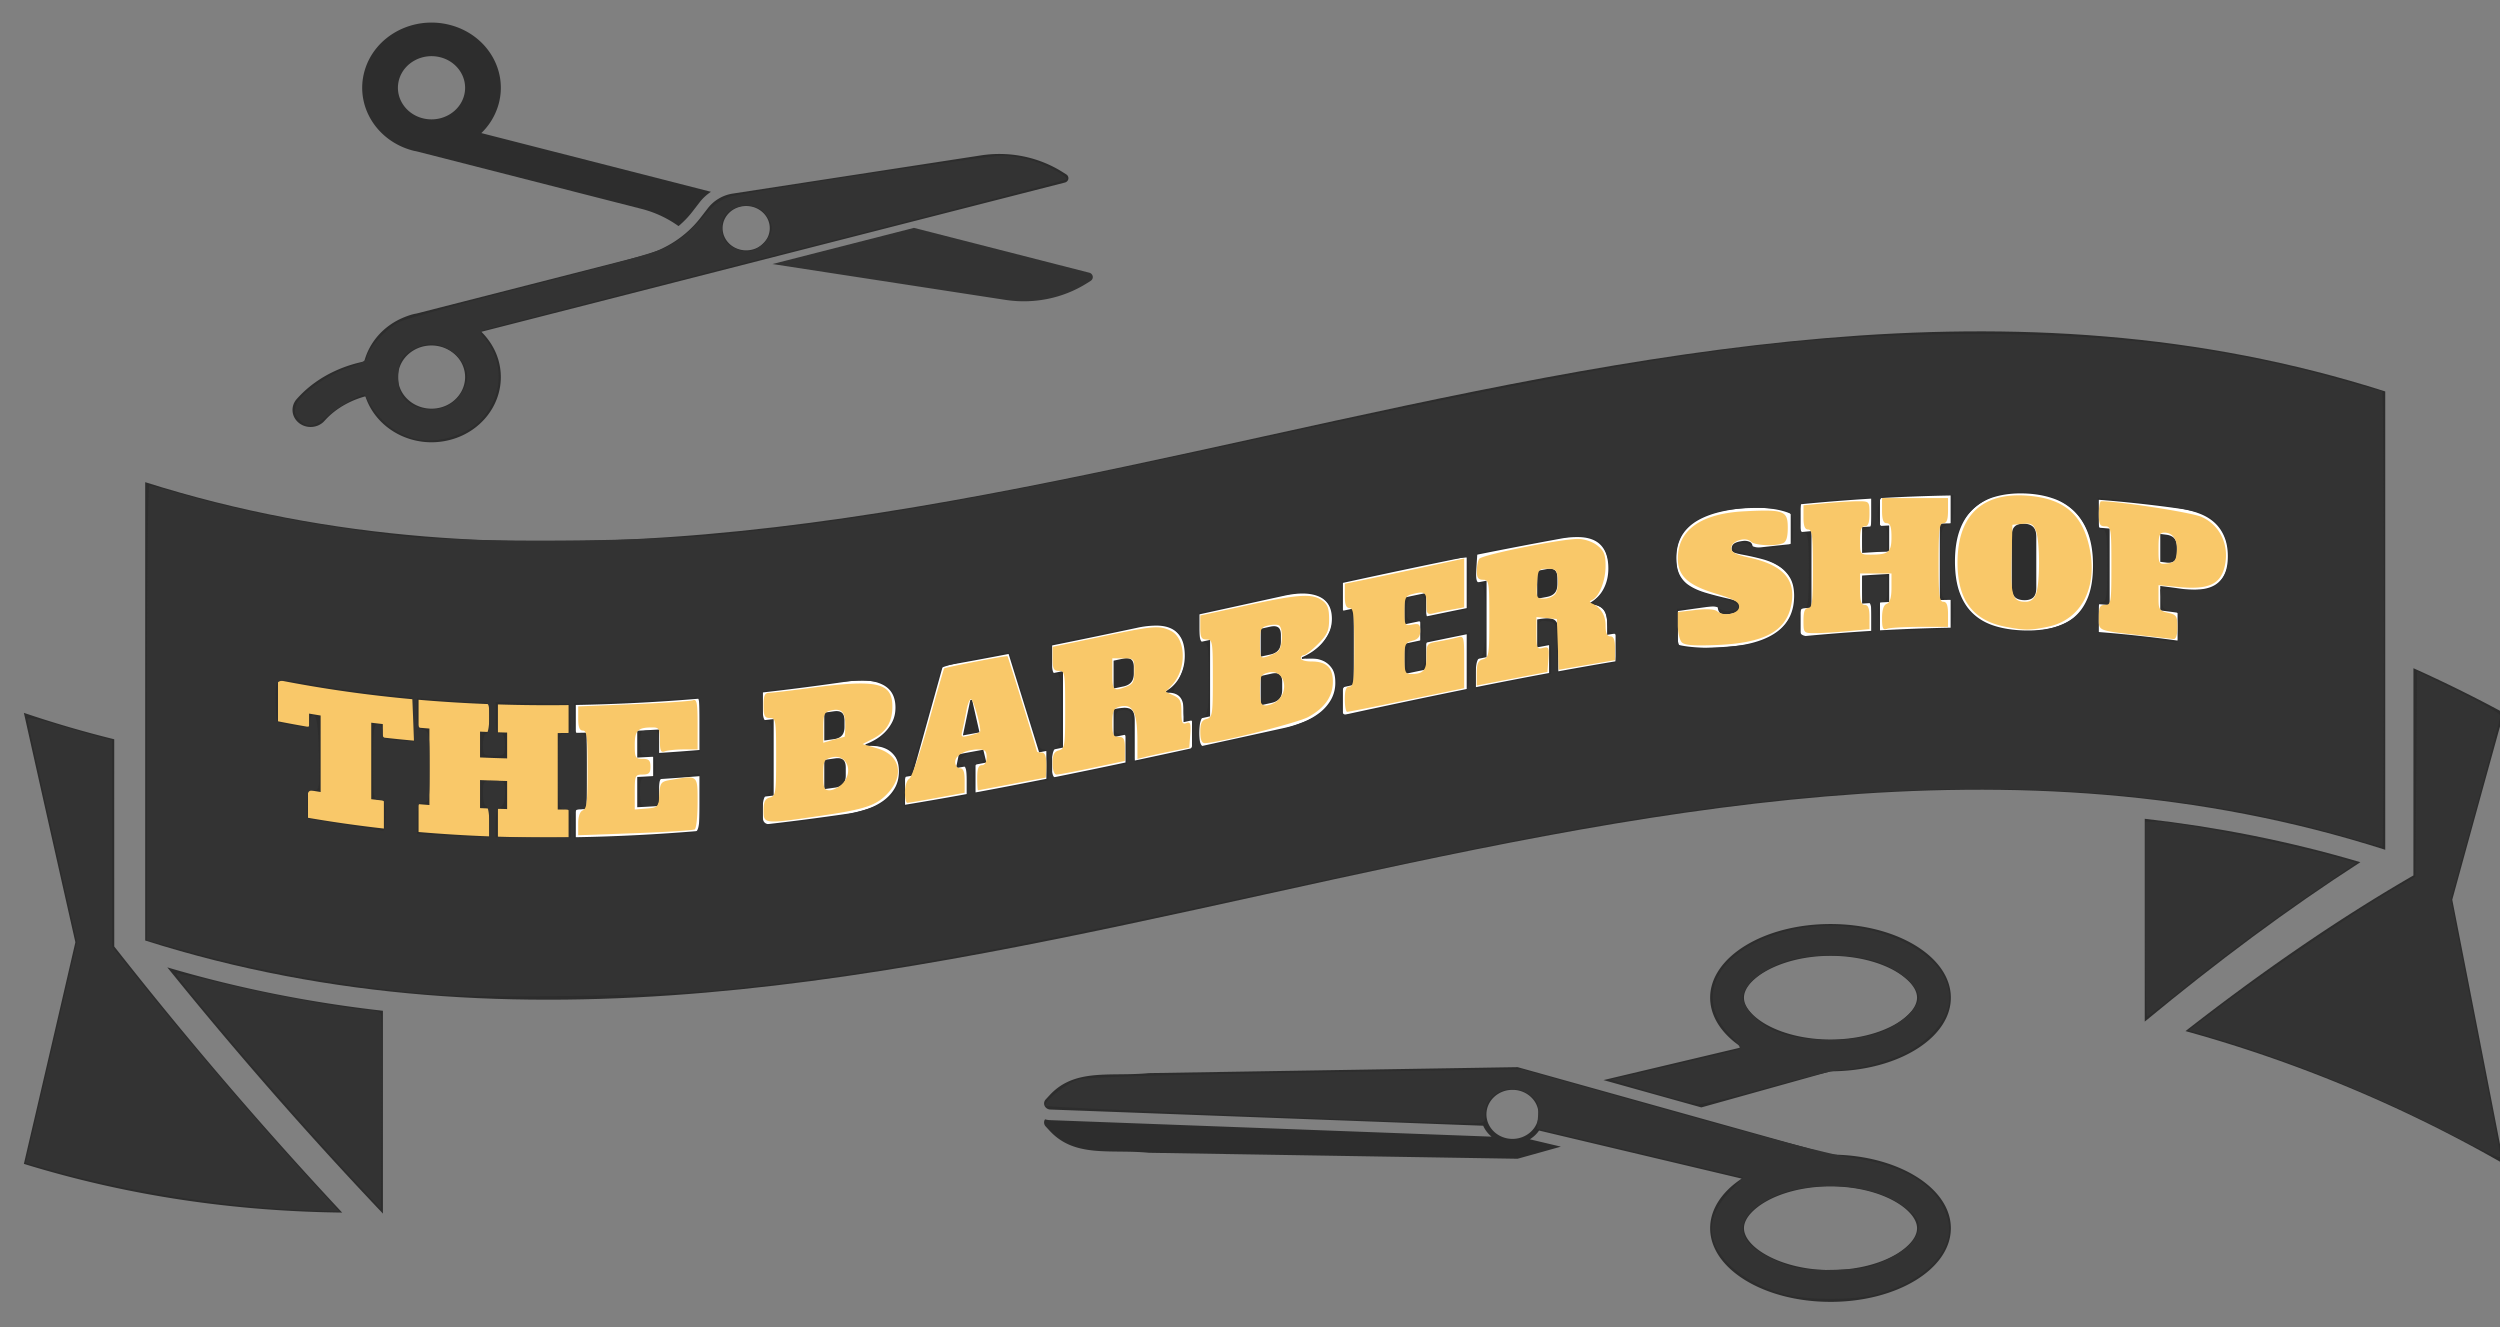 <svg xmlns="http://www.w3.org/2000/svg" version="1" width="211pt" height="112pt" viewBox="0 0 211 112"><rect x="0" y="0" width="211" height="112" fill="#808080" stroke="none"/><path d="M84.859 25.31c2.398.37 4.856-.132 6.876-1.404l.317-.201a.374.374 0 0 0 .176-.38.393.393 0 0 0-.296-.31l-14.796-3.783-11.939 3.053 19.662 3.026" fill="#333"/><path d="M154.495 87.735c-2.136 0-4.186-.505-5.626-1.386-.504-.308-1.678-1.135-1.678-2.145 0-1.634 3.19-3.532 7.304-3.532 2.136 0 4.187.505 5.626 1.386.505.309 1.677 1.135 1.677 2.146 0 .71-.61 1.493-1.676 2.145-1.44.881-3.491 1.387-5.627 1.386zm-19.161 3.424l8.26 2.307 10.9-3.046c.322 0 .639-.012.952-.03 5.163-.294 9.207-2.95 9.206-6.186 0-3.434-4.547-6.217-10.157-6.217s-10.158 2.784-10.158 6.217c0 1.29.644 2.49 1.745 3.482.276.25.59.483.922.705l-11.67 2.768m19.161 16.035c-4.113 0-7.304-1.899-7.304-3.532 0-1.01 1.174-1.837 1.678-2.146 1.44-.88 3.49-1.386 5.626-1.386 2.135 0 4.187.506 5.626 1.386 1.066.653 1.677 1.434 1.677 2.146 0 1.01-1.172 1.837-1.676 2.146-1.44.88-3.491 1.386-5.627 1.386zm-29.04-13.142c0-1.142.985-2.07 2.2-2.07 1.215 0 2.2.928 2.2 2.07 0 1.143-.985 2.069-2.2 2.069-1.215 0-2.2-.926-2.2-2.07zm29.04 15.825c5.61 0 10.158-2.782 10.157-6.215 0-3.237-4.043-5.893-9.206-6.187-.313-.017-.63-.03-.951-.03l-26.41-7.379-31.12.504c-3.242.317-6.235-.456-8.374 1.86l-.336.364a.5.5 0 0 0-.134.338.48.48 0 0 0 .05.213.548.548 0 0 0 .497.3l36.514 1.367c.157.356.4.67.702.921L88.646 94.54a1.559 1.559 0 0 1-.44-.07l-.036.05a.478.478 0 0 0-.05.213c0 .123.047.244.135.339l.336.364c2.139 2.316 5.132 1.542 8.374 1.859l31.12.504 3.656-1.022-2.623-.621a2.62 2.62 0 0 0 .78-.738l17.106 4.057a8.04 8.04 0 0 0-.922.703c-1.1.994-1.745 2.193-1.745 3.484 0 3.432 4.548 6.215 10.158 6.215M9.643 79.884l-.002-17.49a93.273 93.273 0 0 1-7.626-2.23 7781.821 7781.821 0 0 0 4.347 19.362 6969.068 6969.068 0 0 1-4.347 18.705c8.955 2.758 17.91 4 26.865 4.112a344.891 344.891 0 0 1-19.237-22.46" fill="#2d2d2d"/><path d="M14.12 81.645a347.5 347.5 0 0 0 18.199 20.784v-17.12c-6.067-.686-12.133-1.867-18.2-3.664" fill="#2d2d2d"/><path d="M201.314 71.722c-63.02-20.158-126.04 27.647-189.06 7.657V40.695c63.02 19.99 126.04-27.815 189.06-7.658v38.685" fill="#2d2d2d"/><path d="M203.692 73.887l.002-17.49a114.303 114.303 0 0 1 7.626 3.766 4308.721 4308.721 0 0 0-4.348 15.772c1.45 7.393 2.899 14.824 4.348 22.296a116.089 116.089 0 0 0-26.865-11.206c6.413-5.005 12.825-9.433 19.237-13.138" fill="#2d2d2d"/><path d="M199.216 72.77c-6.067 3.909-12.134 8.434-18.2 13.455v-17.12c6.066.687 12.133 1.868 18.2 3.664" fill="#2d2d2d"/><path d="M23.463 57.392c3.823.754 7.646 1.288 11.47 1.633v3.486c-.875-.078-1.75-.168-2.624-.267v-1.133a98.52 98.52 0 0 1-.976-.115v6.456c.356.044.711.085 1.067.125v2.353c-2.135-.24-4.27-.54-6.405-.909v-2.353c.355.062.711.121 1.067.179V60.39c-.325-.053-.65-.107-.976-.163v1.134c-.875-.15-1.749-.31-2.623-.483v-3.487m18.561 2.063c1.988.063 3.976.08 5.964.055v2.353c-.305.004-.61.006-.916.008v6.456c.305-.002.61-.004.916-.008v2.353a134.57 134.57 0 0 1-5.964-.056v-2.352l.778.022v-2.367c-.762-.02-1.525-.046-2.287-.08v2.367c.258.012.518.022.777.032v2.353a121.996 121.996 0 0 1-5.964-.369V67.87c.306.026.61.051.916.075V61.49l-.916-.076V59.06c1.988.172 3.976.293 5.964.368v2.353c-.26-.01-.519-.02-.777-.032v2.18c.762.034 1.525.061 2.287.08v-2.18c-.26-.007-.519-.014-.778-.023v-2.352" fill="#f9c869"/><path d="M55.629 61.569c-.616.038-1.23.074-1.846.105v2.267c.448-.023.895-.048 1.343-.074v1.635c-.448.027-.895.052-1.343.075v2.553a143.7 143.7 0 0 0 1.846-.105v-2.267c1.138-.072 2.277-.156 3.416-.25v4.62c-3.482.29-6.965.475-10.447.534v-2.353c.305-.005.61-.012.915-.019v-6.455l-.915.018V59.5a157.47 157.47 0 0 0 10.447-.535v4.333c-1.139.095-2.278.179-3.416.25v-1.98M70.5 66.473c.294-.041.515-.145.662-.31.148-.164.221-.409.221-.735v-.63c0-.325-.073-.55-.22-.671-.148-.123-.369-.163-.664-.121l-.93.13v2.467l.93-.13zm-.108-4.088c.295-.041.516-.144.664-.31.147-.164.22-.409.22-.734v-.517c0-.325-.073-.548-.22-.67-.148-.123-.369-.163-.664-.122-.274.04-.55.077-.823.115V62.5l.823-.115zm-6.009-3.943c2.385-.267 4.769-.579 7.153-.926 1.25-.182 2.237-.096 2.96.269.72.364 1.082 1.007 1.082 1.935 0 .46-.092.866-.275 1.221a3.411 3.411 0 0 1-.67.91 4.001 4.001 0 0 1-.832.618c-.29.16-.541.275-.755.346v.143c.223-.015.498-.011.824.01.325.021.635.102.93.241.295.14.546.358.755.654.208.296.313.712.313 1.247 0 .537-.117 1.007-.351 1.413-.234.407-.55.756-.946 1.048a5.124 5.124 0 0 1-1.38.71 9.131 9.131 0 0 1-1.655.397 220.99 220.99 0 0 1-7.153.926V67.25l.915-.105V60.69l-.915.105v-2.353m16.884 3.629c.468-.084.935-.17 1.403-.257l-.626-2.753-.152.028-.625 2.982zm1.068 2.46l.915-.17-.26-1.085c-.686.127-1.372.253-2.059.377-.08.392-.163.785-.244 1.177l.915-.166v2.354c-1.738.316-3.477.62-5.216.906V65.57l.61-.101c.86-3.08 1.72-6.164 2.578-9.251a350.56 350.56 0 0 0 5.552-1.023l2.577 8.306.61-.122v2.353a410.85 410.85 0 0 1-5.978 1.15V64.53m12.475-6.592c.295-.062.516-.18.664-.355.147-.175.221-.425.221-.75v-.517c0-.325-.074-.544-.22-.656-.149-.112-.37-.137-.665-.075l-.823.174v2.353l.823-.174zm-.823 4.277l1.007-.212v2.352a576.95 576.95 0 0 1-6.192 1.28v-2.353c.305-.06.61-.123.915-.184v-6.456l-.915.185v-2.353c2.384-.479 4.768-.976 7.152-1.484a7.68 7.68 0 0 1 1.686-.19c.503.007.928.1 1.273.279.346.178.613.453.801.823.188.37.282.852.282 1.445 0 .631-.135 1.21-.404 1.738-.27.527-.663.942-1.182 1.246l.015.14c.977-.068 1.464.39 1.464 1.376v1.104l.717-.156v2.353c-1.611.351-3.223.7-4.834 1.042v-3.37c0-.288-.034-.513-.1-.676a.573.573 0 0 0-.32-.333 1.285 1.285 0 0 0-.556-.07 5.892 5.892 0 0 0-.81.121v2.353m13.346-2.895c.295-.065.516-.185.664-.362.147-.175.221-.426.221-.751v-.63c0-.326-.074-.545-.22-.655-.149-.112-.37-.135-.665-.07l-.93.205v2.468l.93-.205zm-.107-4.08c.295-.064.517-.185.664-.36.147-.177.22-.427.22-.752v-.517c0-.325-.073-.543-.22-.654-.147-.111-.369-.134-.664-.07l-.823.181v2.354l.823-.181zm-6.009-3.386c2.385-.521 4.77-1.047 7.154-1.571 1.25-.275 2.236-.252 2.958.068.722.321 1.084.945 1.084 1.873 0 .459-.092.87-.275 1.236a3.708 3.708 0 0 1-.672.95 4.41 4.41 0 0 1-.83.67c-.29.178-.542.31-.756.395v.143c.224-.03.499-.044.824-.044.325 0 .636.061.93.184.296.122.546.325.755.61.209.284.313.694.313 1.23a2.89 2.89 0 0 1-.35 1.432c-.235.42-.55.787-.946 1.104a5.656 5.656 0 0 1-1.38.797 9.966 9.966 0 0 1-1.655.513c-2.384.525-4.77 1.05-7.154 1.57v-2.352l.915-.2v-6.456l-.915.2v-2.352m19.156-1.807c-.615.128-1.23.257-1.844.387v2.267l1.341-.282v1.635l-1.341.283v2.553c.614-.13 1.23-.259 1.844-.387v-2.267c1.14-.238 2.278-.472 3.417-.703v4.62a745.243 745.243 0 0 0-10.447 2.203v-2.352l.915-.2V51.35l-.915.199v-2.353a737.64 737.64 0 0 1 10.447-2.204v4.333c-1.139.23-2.278.465-3.417.703v-1.98m10.188.332c.296-.055.516-.167.664-.338.148-.17.221-.418.221-.743v-.517c0-.325-.073-.545-.22-.662-.149-.117-.37-.148-.664-.093l-.823.154v2.353l.823-.154zm-.822 4.257l1.005-.188v2.353A420.33 420.33 0 0 0 124.551 58v-2.353l.916-.183v-6.455l-.916.182v-2.353a403.85 403.85 0 0 1 7.154-1.373 7.342 7.342 0 0 1 1.685-.13c.503.025.928.136 1.274.329.345.194.612.48.8.86.188.379.282.866.282 1.458 0 .632-.134 1.204-.404 1.72-.27.513-.663.911-1.182 1.193l.016.14c.976-.026 1.464.457 1.464 1.442v1.104l.716-.12v2.353c-1.611.268-3.223.552-4.834.846v-3.371c0-.287-.034-.513-.1-.678a.596.596 0 0 0-.32-.343 1.286 1.286 0 0 0-.556-.084 5.569 5.569 0 0 0-.808.101v2.353m16.182-2.808c.335-.043.574-.12.716-.234a.553.553 0 0 0 .214-.457.395.395 0 0 0-.176-.33c-.117-.085-.353-.173-.71-.262-.752-.172-1.41-.34-1.974-.508-.565-.166-1.033-.371-1.403-.615a2.317 2.317 0 0 1-.831-.92c-.184-.37-.275-.837-.275-1.402 0-.535.089-1.03.267-1.48.177-.452.467-.858.87-1.217.401-.358.935-.662 1.6-.91.666-.248 1.488-.435 2.464-.555.884-.11 1.718-.123 2.5-.043.784.08 1.434.235 1.953.46v2.568c-1.067.108-2.135.225-3.203.35 0-.277-.08-.457-.244-.538a1.034 1.034 0 0 0-.595-.079c-.335.041-.576.112-.724.211-.147.1-.22.25-.22.452 0 .162.078.271.235.328.158.057.394.114.71.171.59.11 1.146.236 1.67.378.523.141.984.34 1.38.594.397.255.709.582.938.98.228.397.343.902.343 1.514 0 1.244-.427 2.21-1.28 2.908-.855.698-2.106 1.14-3.753 1.345-.936.117-1.835.159-2.7.125-.864-.034-1.555-.116-2.074-.25v-2.841c1.118-.164 2.237-.32 3.355-.467 0 .287.062.491.184.614s.375.16.762.11m12.751-9.79c1.988-.113 3.976-.188 5.963-.223v2.352c-.305.006-.61.012-.914.02v6.455l.914-.019v2.353a151.44 151.44 0 0 0-5.963.225v-2.354l.777-.042V48.44c-.762.04-1.525.085-2.287.136v2.367l.778-.05v2.353a176.02 176.02 0 0 0-5.964.473v-2.353c.305-.03.61-.058.916-.086v-6.456l-.916.086v-2.352c1.988-.192 3.976-.351 5.964-.474v2.353l-.778.05v2.18c.762-.05 1.525-.095 2.287-.135V44.35l-.777.042V42.04m12.155 8.615c.346.01.605-.065.778-.226.173-.162.26-.43.26-.802v-4.333c0-.372-.087-.646-.26-.82-.173-.172-.431-.265-.778-.275-.345-.01-.605.069-.777.232-.174.164-.26.432-.26.805v4.333c0 .373.086.645.26.816.172.172.432.26.777.27zm5.826-2.929c0 1.052-.137 1.934-.41 2.646-.276.712-.665 1.28-1.168 1.708-.503.427-1.116.728-1.838.904-.722.176-1.525.25-2.41.225-.884-.025-1.687-.143-2.41-.361-.722-.217-1.334-.552-1.837-1.01-.503-.457-.893-1.048-1.167-1.776-.275-.729-.412-1.619-.412-2.67 0-1.043.137-1.935.412-2.675.274-.74.664-1.341 1.167-1.802a4.466 4.466 0 0 1 1.838-.999c.722-.203 1.525-.295 2.41-.27.884.025 1.687.161 2.41.406a4.805 4.805 0 0 1 1.837 1.104c.503.49.892 1.115 1.167 1.871.274.757.411 1.657.411 2.7m6.193-.244c.285.037.503-.005.656-.128.152-.123.229-.347.229-.672v-.517c0-.324-.074-.57-.222-.732-.147-.164-.368-.266-.663-.304a85.48 85.48 0 0 0-.518-.066v2.353l.518.066zm.945 6.582a114.423 114.423 0 0 0-6.649-.72v-2.353c.305.024.61.05.915.076v-6.456a93.99 93.99 0 0 0-.915-.076v-2.353c2.283.181 4.566.428 6.848.749.62.087 1.183.23 1.685.429.504.198.928.462 1.274.787.346.327.612.723.8 1.186.189.463.283 1.002.283 1.614 0 .621-.094 1.128-.282 1.52a2.076 2.076 0 0 1-.801.903c-.346.21-.77.333-1.274.374a7.717 7.717 0 0 1-1.685-.07 117.37 117.37 0 0 0-1.662-.221v2.066c.487.061.976.125 1.463.193v2.352" fill="#fff"/><path d="M35.968 10.041a2.945 2.945 0 0 1-.291-.059c-1.51-.385-2.403-1.854-1.993-3.273.41-1.42 1.971-2.26 3.48-1.875 1.509.386 2.402 1.855 1.992 3.274-.384 1.328-1.775 2.15-3.188 1.933zm22.451 7.85l.63-.817a4.01 4.01 0 0 1 .957-.886l-19.381-4.956a5.403 5.403 0 0 0 1.44-2.38c.847-2.932-.993-5.956-4.11-6.752-3.117-.798-6.331.933-7.18 3.866-.847 2.932.994 5.955 4.111 6.752.092.023.182.037.274.056l18.994 4.858a9.3 9.3 0 0 1 3.114 1.452c.423-.36.813-.755 1.151-1.193" fill="#2d2d2d"/><path d="M34.87 29.592a2.9 2.9 0 0 1 1.098-.4 2.968 2.968 0 0 1 1.925.359c.599.342 1.065.89 1.263 1.574.41 1.42-.483 2.888-1.991 3.274-1.51.385-3.071-.455-3.481-1.874-.33-1.143.185-2.317 1.187-2.933zm26.118-10.334c0-1.034.891-1.87 1.99-1.87 1.098 0 1.99.836 1.99 1.87 0 1.035-.892 1.872-1.99 1.872-1.099 0-1.99-.837-1.99-1.872zM30.838 33.45c.927 2.82 4.065 4.466 7.117 3.684 3.117-.796 4.957-3.82 4.11-6.751a5.316 5.316 0 0 0-.838-1.684 5.557 5.557 0 0 0-.602-.697l49.25-12.594a.39.39 0 0 0 .295-.308l.004-.062a.374.374 0 0 0-.18-.318l-.317-.2c-2.02-1.274-4.478-1.776-6.876-1.406l-20.94 3.222a3.29 3.29 0 0 0-2.106 1.222l-.63.816c-1.217 1.578-2.972 2.718-4.971 3.23L35.16 26.46c-.092.018-.182.033-.274.055-.287.074-.56.172-.823.281-1.69.7-2.895 2.091-3.32 3.714-1.163.226-3.74.956-5.7 3.17a1.377 1.377 0 0 0-.355.919c0 .412.186.82.55 1.105.648.508 1.612.426 2.152-.184 1.116-1.26 2.555-1.826 3.449-2.07" fill="#2d2d2d"/><path d="M48.8 69.517c0-.625.145-1.033.399-1.13.324-.125.397-.763.397-3.44 0-2.744-.065-3.286-.397-3.286-.285 0-.398-.29-.398-1.02v-1.022l4.656-.186c2.56-.103 4.828-.253 5.038-.334.313-.12.382.24.382 2.003v2.15h-1.171c-.645 0-1.36.073-1.591.161-.34.13-.42-.044-.42-.928 0-.975-.067-1.089-.641-1.089-1.228 0-1.48.253-1.48 1.487 0 1.066.056 1.165.663 1.165.53 0 .663.132.663.663 0 .53-.133.663-.663.663-.628 0-.663.078-.663 1.474v1.474l.994-.082c.96-.08.997-.12 1.075-1.177.075-1.036.131-1.103 1.06-1.256 2.225-.368 2.174-.413 2.174 1.937 0 1.158-.108 2.173-.24 2.255-.133.082-2.4.227-5.039.323l-4.797.173zm15.646-1.119c0-.73.124-.985.53-1.092.494-.129.53-.361.53-3.422 0-3.107-.028-3.283-.53-3.283-.442 0-.53-.177-.53-1.061 0-.832.1-1.062.464-1.066.255-.003 1.776-.18 3.38-.396 5.739-.767 7.027-.483 7.027 1.55 0 1.312-.5 2.132-1.67 2.737l-.842.436 1.223.356c1.922.56 2.332 2.224.928 3.766-.951 1.044-1.912 1.375-5.553 1.91-4.954.73-4.957.73-4.957-.435zm6.629-2.229c1.014-1.015.411-2.566-.872-2.244-.66.165-.72.288-.72 1.477 0 1.12.073 1.297.531 1.297.292 0 .77-.238 1.06-.53zm.197-3.977c.037 0 .068-.465.068-1.033 0-1.105-.35-1.42-1.3-1.172-.468.122-.556.348-.556 1.421v1.277l.86-.247c.473-.135.89-.246.928-.246zm5.106 4.653c0-.506.166-1.01.371-1.127.204-.116.933-2.24 1.62-4.72.687-2.479 1.28-4.54 1.316-4.581.086-.096 5.284-1.104 5.346-1.037.064.069 2.484 7.887 2.484 8.025 0 .062.179.112.398.112.287 0 .398.295.398 1.061 0 .583-.03 1.06-.067 1.06-.037 0-1.32.24-2.85.531-1.531.292-2.814.53-2.85.53-.037 0-.067-.477-.067-1.06 0-.766.11-1.061.398-1.061.247 0 .397-.25.397-.663 0-.526-.133-.663-.645-.663-1.103 0-2.006.475-2.006 1.054 0 .3.175.537.397.537.286 0 .398.292.398 1.033v1.033l-2.32.426c-1.276.234-2.41.426-2.519.426-.11 0-.199-.413-.199-.916zm6.327-5.058c.17-.171-.538-2.777-.755-2.777-.115 0-.29.447-.39.994-.099.547-.249 1.28-.333 1.63-.141.587-.095.62.614.442.422-.106.81-.236.864-.29zm6.135 2.633c0-.73.125-.985.531-1.091.494-.13.53-.362.53-3.422 0-3.107-.028-3.284-.53-3.284-.438 0-.53-.177-.53-1.016v-1.015l4.044-.844c4.483-.935 4.913-.973 5.888-.529 1.335.608 1.419 3.24.146 4.595l-.54.576.666.304c.556.254.668.487.668 1.399 0 .882.08 1.064.412.936.34-.13.4.037.332.957l-.081 1.115-1.459.293c-.802.161-1.786.376-2.187.478l-.73.186-.003-1.53c-.006-2.518-.413-3.229-1.625-2.844-.383.122-.493.42-.493 1.332 0 .999.08 1.176.53 1.176.438 0 .53.176.53 1.016v1.016l-2.717.578c-1.495.317-2.868.576-3.05.574-.203-.001-.331-.371-.331-.955zm6.215-6.465c.575-.218.68-.424.68-1.325 0-1.043-.021-1.068-.928-1.068h-.928v1.326c0 1.4.09 1.48 1.176 1.067zm6.249 3.814c0-.73.124-.985.53-1.092.494-.129.53-.361.53-3.422 0-3.107-.028-3.284-.53-3.284-.438 0-.53-.176-.53-1.012v-1.012l3.91-.848c4.383-.95 5.517-1.026 6.372-.427.458.32.59.674.59 1.582 0 .985-.148 1.317-.938 2.106-.515.516-1.052.937-1.193.937a.262.262 0 0 0-.256.265c0 .146.395.266.877.266 1.282 0 1.828.51 1.828 1.707 0 1.236-.674 2.206-2.066 2.976-.896.495-7.686 2.21-8.75 2.21-.253 0-.374-.307-.374-.952zm6.431-2.56c1.166-.892.647-2.775-.674-2.444-.66.166-.72.288-.72 1.478 0 1.074.083 1.297.48 1.297.264 0 .675-.15.914-.332zm.131-4.242c.389-.31.448-1.953.079-2.181-.14-.086-.557-.08-.928.013-.61.153-.675.296-.675 1.484 0 1.241.033 1.305.596 1.132.329-.1.746-.302.928-.448zm5.635 4.043c0-.766.11-1.061.398-1.061.332 0 .398-.545.398-3.315s-.066-3.314-.398-3.314c-.285 0-.398-.291-.398-1.026v-1.027l1.525-.308c.838-.169 3.106-.648 5.038-1.064l3.513-.757v4.122l-.994.18c-.547.1-1.263.246-1.59.324-.536.129-.598.045-.598-.813 0-.989-.155-1.086-1.259-.79-.512.137-.597.338-.597 1.418 0 1.2.031 1.252.663 1.131.565-.107.663-.028.663.539 0 .488-.176.71-.663.831-.596.15-.663.3-.663 1.487 0 1.126.076 1.321.509 1.321 1.08 0 1.347-.289 1.347-1.453 0-1.1.027-1.135.995-1.297a19.91 19.91 0 0 0 1.59-.33c.585-.16.597-.118.597 2.055v2.218l-4.84 1.003c-2.66.551-4.928.999-5.037.994-.11-.004-.199-.485-.199-1.068zm11.137-2.191c0-.818.114-1.07.53-1.18.495-.129.53-.361.53-3.422 0-3.107-.028-3.284-.53-3.284-.402 0-.529-.175-.526-.729.002-.401.092-.867.2-1.035.215-.34 6.869-1.683 8.337-1.683.543 0 1.226.23 1.632.55.57.447.699.77.699 1.736 0 1.228-.533 2.588-1.121 2.86-.272.127-.273.188-.001.314.731.34 1.122.984 1.122 1.851 0 .631.122.91.398.91.283 0 .397.288.397 1.006v1.006l-2.376.406-2.377.406-.076-2.142-.076-2.141-.862-.083-.862-.083v1.373c0 1.255.047 1.361.545 1.231.492-.128.537-.038.464.942l-.08 1.084-2.984.574-2.983.573zm6.615-6.675c.174-.21.278-.776.231-1.26-.075-.781-.173-.879-.88-.879-.76 0-.799.055-.876 1.26-.076 1.18-.04 1.26.564 1.26.355 0 .787-.172.96-.381zm10.687 4.066c-.182-.19-.331-.841-.331-1.448v-1.104l1.49-.175c.944-.111 1.618-.069 1.84.115.57.473 1.84.204 1.84-.39 0-.403-.414-.635-1.988-1.114-2.35-.716-3.183-1.492-3.181-2.965.002-2.404 1.964-3.79 5.621-3.976 3.336-.17 3.658-.047 3.658 1.382 0 .813-.125 1.208-.419 1.32-.696.267-2.371.182-2.69-.137-.442-.442-1.663-.055-1.663.526 0 .373.349.56 1.524.819 2.934.644 4.012 1.913 3.512 4.13-.478 2.123-2.311 3.078-6.23 3.246-1.949.084-2.74.023-2.983-.23zm10.275-1.83c0-.766.11-1.06.398-1.06.332 0 .398-.545.398-3.315s-.066-3.314-.398-3.314c-.285 0-.398-.29-.398-1.023v-1.022l1.79-.169c.985-.093 2.237-.17 2.784-.171.984-.002.995.01.995 1.059 0 .766-.11 1.06-.398 1.06-.295 0-.398.31-.398 1.194 0 1.181.01 1.193.907 1.193 1.511 0 1.745-.2 1.745-1.487 0-.858-.105-1.165-.398-1.165-.287 0-.398-.294-.398-1.06v-1.061h5.569v1.06c0 .767-.11 1.061-.398 1.061-.332 0-.398.545-.398 3.315s.066 3.314.398 3.314c.287 0 .398.295.398 1.061v1.06h-2.365c-1.3 0-2.553.073-2.784.162-.34.13-.42-.042-.42-.9 0-.698.136-1.113.398-1.213.273-.105.398-.531.398-1.354v-1.202h-2.652v1.326c0 1.001.097 1.326.398 1.326.285 0 .398.29.398 1.022v1.022l-1.79.17c-.985.092-2.237.17-2.784.17-.984.002-.995-.01-.995-1.059zm17.02.513c-2.743-.54-4.03-2.281-4.02-5.436.012-3.968 2.085-5.928 5.94-5.62 3.073.248 4.637 1.596 5.22 4.503.665 3.306-.744 5.96-3.473 6.545-1.527.328-2.036.329-3.667.008zm2.61-2.784c.336-.887.332-4.392-.008-5.285-.222-.585-.403-.684-1.127-.614l-.862.083-.075 2.878c-.082 3.104.086 3.618 1.175 3.618.44 0 .717-.21.896-.68zm9.141 3.549c-4.067-.458-3.845-.369-3.845-1.555 0-.872.09-1.048.53-1.048.502 0 .53-.177.53-3.315s-.028-3.315-.53-3.315c-.442 0-.53-.176-.53-1.06 0-.584.09-1.06.199-1.06 1.552.002 7.624.948 8.462 1.318 1.627.718 2.418 2.494 1.926 4.321-.375 1.393-1.407 1.83-3.799 1.606l-1.75-.163v1.078c0 .982.07 1.093.795 1.253.72.157.796.274.796 1.214 0 .675-.116 1.026-.332 1.002l-2.452-.276zm2.736-7.062c.096-.998-.314-1.64-1.045-1.64-.422 0-.498.206-.498 1.343 0 1.31.019 1.342.73 1.26.61-.07.742-.227.813-.963z" fill="#f9c869"/><path d="M36.653 83.92c-7.01-.579-14.458-1.872-20.71-3.596l-3.553-.98V60.161c0-10.55.095-19.183.21-19.183.116 0 1.243.3 2.504.665 5.509 1.597 12.357 2.895 19.162 3.631 4.896.53 20.577.447 26.384-.14 12.535-1.266 21.373-2.84 46.404-8.263 32.452-7.032 43.917-8.69 60.06-8.683 11.784.004 21.323 1.248 31.096 4.053 1.498.43 2.78.782 2.85.782.07 0 .128 8.651.128 19.225 0 10.573-.05 19.224-.112 19.224-.06 0-1.533-.41-3.272-.91-15.04-4.329-32.887-5.128-53.288-2.387-9.738 1.308-17.304 2.751-38.013 7.248-24.074 5.227-33.168 6.843-45.853 8.15-4.593.472-19.811.693-23.997.347zm4.64-14.569c0-.73-.12-1.326-.265-1.326-.146 0-.265-.477-.265-1.06 0-1.036.022-1.061.928-1.061.902 0 .928.03.928 1.032 0 .673-.138 1.086-.398 1.185-.272.105-.397.53-.397 1.354v1.202h6.364v-1.193c0-1.017-.079-1.194-.53-1.194-.502 0-.531-.176-.531-3.182 0-3.033.025-3.182.545-3.182.484 0 .536-.139.464-1.26l-.081-1.259-3.116-.074-3.115-.075v1.334c0 1.01.096 1.334.397 1.334.278 0 .398.28.398.928 0 .884-.044.929-.928.929s-.928-.045-.928-.929c0-.51.12-.928.265-.928.146 0 .265-.596.265-1.325 0-1.32-.004-1.326-.862-1.328-.474 0-1.846-.078-3.049-.172l-2.188-.17v1.257c0 1.035.094 1.282.53 1.396.492.129.531.362.531 3.158 0 2.841-.031 3.018-.53 3.018-.46 0-.53.177-.53 1.313v1.312l1.524.096c.839.052 2.21.118 3.05.146l1.524.05zm17.353.897c.332-.127.413-.629.413-2.552V65.3l-1.23.169c-.677.093-1.452.169-1.724.169-.407 0-.493.206-.493 1.193 0 1.149-.03 1.193-.795 1.193-.766 0-.796-.044-.796-1.193 0-1.096.054-1.193.663-1.193.58 0 .663-.115.663-.928 0-.814-.082-.928-.663-.928-.597 0-.663-.107-.663-1.061 0-1.002.044-1.06.796-1.06.742 0 .795.065.795.994v.994l1.723-.089 1.724-.089V61.08c0-2.057-.058-2.37-.413-2.234-.227.087-2.614.238-5.303.335l-4.89.177v1.284c0 1.108.073 1.284.53 1.284.5 0 .53.177.53 3.182 0 3.006-.03 3.182-.53 3.182-.454 0-.53.177-.53 1.235v1.235l4.89-.176c2.69-.098 5.076-.248 5.303-.336zm-26.103-1.427c0-1.15-.07-1.326-.53-1.326-.501 0-.53-.177-.53-3.182 0-2.652.065-3.182.397-3.182.243 0 .398.247.398.637 0 .577.127.646 1.336.73l1.336.091-.077-1.848-.076-1.849-2.785-.31c-1.53-.171-3.888-.503-5.237-.737-3.715-.646-3.513-.72-3.513 1.281 0 .94.09 1.763.199 1.83.11.068.766.208 1.458.312 1.178.176 1.26.15 1.26-.394 0-.348.133-.539.331-.473.234.078.354 1.02.406 3.204.072 2.958.051 3.094-.464 3.094-.461 0-.538.17-.538 1.194 0 .656.03 1.202.066 1.213.05.014 4.43.71 6.364 1.01.11.017.199-.566.199-1.295zm36.792.276c4.873-.717 6.327-1.516 6.61-3.631.156-1.174-.647-2.479-1.525-2.479-.689 0-.647-.17.263-1.08.93-.93 1.244-2.13.824-3.146-.609-1.469-1.772-1.607-7.498-.888l-3.646.457v1.268c0 .95.1 1.268.397 1.268.33 0 .398.512.398 3.02 0 2.441-.076 3.051-.398 3.174-.272.105-.397.531-.397 1.355 0 1.452-.138 1.434 4.972.682zm10.473-1.649l1.79-.296v-1.268c0-.975-.102-1.287-.445-1.353-.412-.08-.41-.12.02-.55.254-.255.74-.464 1.079-.464.78 0 1.087.695.389.877-.413.108-.512.372-.512 1.352 0 .67.078 1.218.174 1.218.096 0 1.527-.252 3.182-.56l3.008-.56v-1.296c0-.948-.102-1.296-.38-1.296-.21 0-.44-.209-.515-.464-.344-1.189-2.36-7.63-2.404-7.685-.14-.17-5.588 1.046-5.732 1.28-.092.149-.688 2.186-1.323 4.527-.635 2.34-1.31 4.315-1.5 4.388-.219.084-.344.616-.344 1.463v1.33l.862-.173c.474-.095 1.667-.307 2.651-.47zm12.463-2.401l2.85-.593V63.19c0-1.1-.07-1.264-.546-1.264-.469 0-.534-.14-.464-.994.072-.862.17-.994.746-.994.647 0 .664.051.74 2.187.042 1.203.124 2.188.182 2.188.09 0 .815-.157 4.315-.938.52-.116.596-.3.596-1.445 0-1.058-.077-1.283-.398-1.16-.314.12-.397-.08-.397-.961 0-.856-.113-1.144-.485-1.241-.455-.12-.446-.202.152-1.367.812-1.584.688-3.084-.329-3.958-.903-.778-1.341-.76-6.299.247l-4.176.848v1.275c0 .957.1 1.275.398 1.275.33 0 .397.513.397 3.021 0 2.441-.076 3.05-.397 3.174-.509.195-.57 2.556-.067 2.556.183 0 1.614-.266 3.182-.592zm13.34-2.862c5.266-1.141 6.821-2.06 7.175-4.242.201-1.241-.657-2.38-1.794-2.38h-.797l.852-.717c2.322-1.954 1.715-4.838-1.022-4.857-.394-.003-2.537.381-4.76.854l-4.044.858v1.268c0 .95.1 1.268.397 1.268.33 0 .398.512.398 3.02 0 2.441-.076 3.05-.398 3.174-.52.2-.568 2.556-.051 2.556.19 0 2.01-.36 4.043-.802zm12.845-2.78a903.55 903.55 0 0 0 4.972-1.065c.565-.129.597-.264.597-2.55v-2.415l-.862.173c-.474.095-1.31.244-1.856.332-.969.155-.995.188-.995 1.29 0 1.13-.274 1.453-1.23 1.453-.296 0-.371-.273-.31-1.127.068-.937.183-1.141.679-1.212.486-.069.596-.253.596-.994 0-.793-.084-.91-.663-.91-.577 0-.663-.116-.663-.9 0-.575.151-.957.42-1.06.907-.348 1.171-.174 1.171.767 0 .51.09.923.2.917.109-.007.914-.16 1.79-.342l1.59-.33.078-2.086c.043-1.147-.016-2.172-.132-2.276-.116-.105-2.538.301-5.382.903l-5.17 1.093-.081 1.26c-.072 1.12-.02 1.259.464 1.259.518 0 .545.15.545 3.031 0 2.8-.041 3.045-.53 3.2-.734.233-.794 2.52-.067 2.519.255 0 2.433-.419 4.84-.93zm10.938-2.245l1.525-.31v-1.324c0-1.204-.048-1.31-.53-1.157-.472.15-.53.048-.53-.928 0-1.039.037-1.091.729-1.012.72.083.73.107.805 2.23l.076 2.148 2.443-.434 2.443-.434.08-1.25c.063-.966-.008-1.248-.315-1.248-.266 0-.423-.325-.478-.988-.06-.712-.25-1.071-.68-1.284-.592-.294-.592-.3-.076-.768.827-.748 1.148-2.052.813-3.297-.566-2.103-1.536-2.255-7.3-1.14l-3.711.72-.081 1.257c-.064.995.005 1.257.331 1.257.603 0 .617 6.037.015 6.269-.277.106-.398.537-.398 1.417v1.265l1.657-.34c.912-.187 2.344-.48 3.182-.65zm19.144-2.962c1.542-.512 2.727-1.819 2.94-3.242.322-2.148-.875-3.484-3.686-4.113-.821-.184-1.493-.449-1.493-.589 0-.43.838-.603 1.357-.28.546.341 1.595.393 2.852.142.793-.159.829-.222.829-1.465 0-1.172-.072-1.327-.73-1.582-.403-.156-1.797-.238-3.122-.183-4.05.17-6.02 1.537-6.02 4.18 0 1.753.679 2.528 2.7 3.083 2.074.57 2.719.868 2.53 1.172-.211.342-1.274.34-1.618-.003-.16-.16-.922-.198-1.909-.094l-1.642.171v1.531c0 .968.122 1.587.331 1.682.575.26 5.588-.047 6.68-.41zm35.414-1.27c0-1.23-.044-1.313-.73-1.392-.606-.07-.742-.228-.811-.941l-.083-.858 2.148.046c1.977.042 2.202-.008 2.82-.627 1.415-1.414.897-4.521-.934-5.602-.73-.432-3.773-.978-7.647-1.373l-1.657-.168v1.339c0 1.013.096 1.339.397 1.339.331 0 .398.515.398 3.049s-.067 3.05-.398 3.05c-.3 0-.397.321-.397 1.306v1.307l1.392.156c.766.086 2.168.259 3.116.384.947.125 1.872.243 2.055.26.224.023.331-.387.331-1.275zm-28.174.605l2.188-.17v-1.287c0-.967-.099-1.287-.398-1.287-.287 0-.398-.294-.398-1.06v-1.06h2.121v1.06c0 .782-.107 1.06-.412 1.06-.325 0-.395.26-.331 1.23l.08 1.228 2.902-.051c1.595-.028 2.998-.111 3.116-.184.118-.073.214-.662.214-1.31 0-1.001-.08-1.178-.53-1.178-.5 0-.53-.177-.53-3.018 0-2.796.039-3.029.53-3.157.433-.114.53-.362.53-1.357v-1.218h-2.762c-1.52 0-2.952.072-3.182.16-.58.223-.6 2.491-.022 2.491.287 0 .398.295.398 1.061v1.06h-1.061c-1.035 0-1.06-.021-1.06-.927 0-.648.12-.928.397-.928.302 0 .398-.328.398-1.358v-1.357l-2.85.192c-1.568.106-2.94.246-3.05.312-.11.067-.199.65-.199 1.298 0 .87.104 1.178.398 1.178.331 0 .398.53.398 3.182 0 2.651-.067 3.182-.398 3.182-.295 0-.398.31-.398 1.193 0 1.374-.148 1.336 3.911 1.02zm18.604-.981c1.404-.692 2.116-1.905 2.33-3.969.338-3.278-1.123-5.907-3.71-6.675-2.668-.793-5.05-.371-6.586 1.164-1.188 1.188-1.661 2.76-1.488 4.941.243 3.058 1.737 4.761 4.521 5.153 1.908.269 3.556.064 4.933-.614zM34.6 36.904c-1.742-.649-2.782-1.622-3.795-3.553-.114-.217-2.054.841-3.019 1.647-1.289 1.077-1.852 1.167-2.543.404-.384-.425-.434-.69-.236-1.253.324-.92 2.72-2.593 4.534-3.164.776-.245 1.41-.584 1.41-.755 0-.69 1.665-2.551 2.725-3.047.616-.288 5.595-1.663 11.064-3.057 5.47-1.394 10.54-2.813 11.27-3.153 1.339-.624 2.24-1.378 3.735-3.122.493-.576 1.23-1.072 1.856-1.25 1.532-.433 21.648-3.465 22.992-3.465.634 0 1.74.177 2.46.394 1.374.413 3.18 1.4 2.962 1.619-.07.07-11.091 2.93-24.491 6.354s-24.529 6.286-24.73 6.36c-.308.111-.302.209.033.592 1.736 1.98 1.668 4.902-.161 6.914-1.37 1.507-4.21 2.226-6.066 1.535zm3.255-2.692c.787-.407 1.582-1.604 1.582-2.382 0-1.338-1.583-2.784-3.05-2.784-.894 0-2.164.663-2.51 1.311-.351.656-.352 2.29-.002 2.944.637 1.19 2.581 1.634 3.98.911zm26.706-13.82c.742-.816.754-1.416.048-2.315-1.08-1.372-3.694-.662-3.694 1.004 0 1.04.294 1.517 1.167 1.894 1.01.437 1.7.274 2.48-.583z" fill="#333"/><path d="M75.515 23.772l-9.662-1.507 5.337-1.383c2.935-.76 5.613-1.381 5.95-1.38.65.002 14.747 3.569 14.965 3.787.252.252-1.684 1.237-3.22 1.637-.86.224-2.047.396-2.636.38-.589-.014-5.42-.704-10.734-1.534zm75.054 85.464c-2.009-.54-3.909-1.637-4.958-2.863-1.627-1.9-1.52-3.77.33-5.748l1.171-1.252-3.92-.929-8.693-2.056-4.773-1.129.09-1.116c.077-.956-.015-1.199-.633-1.685-1.537-1.209-3.832-.286-3.832 1.541 0 .807-.002.808-1.525.804-3.635-.008-35.419-1.319-35.566-1.466-.295-.295 1.751-1.932 2.793-2.235.66-.192 7.407-.396 19.183-.578l18.164-.282 12.728 3.576c7.346 2.063 13.721 3.707 15.077 3.887 4.521.6 7.346 2.352 8.157 5.06.789 2.632-1.77 5.38-6.046 6.495-1.907.496-5.858.485-7.747-.024zm8.849-3.004c1.703-.839 2.525-1.76 2.525-2.83 0-.858-1.803-2.2-3.755-2.793-2.665-.81-6.432-.631-8.548.404-3.232 1.582-3.391 3.56-.407 5.072 1.92.973 3.007 1.173 5.873 1.083 2.275-.072 2.78-.182 4.312-.936zM139.272 92.14c-1.896-.557-3.376-1.021-3.288-1.03.268-.026 10.425-2.42 10.785-2.541.214-.072-.041-.493-.699-1.15-3.333-3.333-.986-7.492 5.026-8.91 6.96-1.64 14.62 2.23 13.278 6.709-.386 1.288-1.823 2.777-3.503 3.628-1.44.73-4.147 1.443-5.502 1.45-.48.001-3.216.66-6.08 1.461-2.865.803-5.515 1.445-5.89 1.429-.374-.017-2.231-.487-4.127-1.045zm19.216-4.938c1.671-.54 3.455-2.09 3.455-3.002 0-.95-1.797-2.475-3.605-3.058-2.082-.672-5.536-.678-7.59-.016-1.944.628-3.654 2.052-3.654 3.043 0 .75 1.145 2.056 2.342 2.672 2.108 1.084 6.297 1.25 9.052.361zM22.583 101.95c-5.757-.444-12.648-1.632-17.876-3.083l-2.553-.709 2.17-9.319 2.168-9.319-2.085-9.26c-1.146-5.094-2.086-9.396-2.089-9.56-.002-.19.899-.024 2.449.45 1.349.411 2.96.879 3.58 1.038l1.126.29v17.434l2.955 3.668c3.526 4.378 9.591 11.442 13.416 15.627l2.764 3.023-1.679-.037c-.923-.021-2.879-.13-4.346-.244z" fill="#333"/><path d="M29.224 98.894c-5.457-5.903-14.561-16.524-14.347-16.739.049-.048 1.776.327 3.838.833 3.87.95 11.164 2.273 12.536 2.273.428 0 .836.15.906.334.07.184.097 3.962.058 8.396l-.07 8.062zM206.39 95.49c-6.259-3.214-13.366-6.084-19.588-7.912l-2.087-.613 3.148-2.366c3.77-2.835 11.102-7.79 13.947-9.428l2.049-1.18.072-8.665.072-8.666 3.514 1.704c1.932.936 3.513 1.857 3.513 2.045 0 .188-.94 3.757-2.09 7.931l-2.089 7.589 2.088 10.698c1.148 5.885 2.088 10.788 2.089 10.898.004.33-.237.224-4.638-2.035z" fill="#333"/><path d="M181.067 77.571v-8.22h.774c1.955 0 11.381 1.852 15.624 3.07l1.417.406-3.446 2.343a175.529 175.529 0 0 0-11.503 8.55c-1.413 1.14-2.636 2.071-2.718 2.071-.082 0-.148-3.699-.148-8.22z" fill="#333"/><path d="M8.153 100.17l4.542-3.844.003-15.52.002-15.521-2.906.255c-1.599.14-3.767.353-4.82.472-1.709.194-1.934.135-2.114-.553-.235-.897.308-1.021 6.184-1.415L12.7 63.8v-4.036l-1.594.022c-.876.011-3.365.157-5.53.324-2.167.167-3.991.26-4.056.205-.065-.054.517-1.489 1.294-3.188l1.412-3.089 4.237.254 4.237.253-.006-13.421-.006-13.422-3.802-2.018-3.803-2.018 1.465-.909c2.572-1.595 8.111-4.304 11.404-5.576 13.064-5.045 30.819-5.677 41.44-1.475 5.668 2.242 11.048 6.261 13.658 10.201 5.06 7.639 4.1 18.378-2.16 24.174-2.305 2.135-6.07 4.292-9.346 5.355-1.083.351-1.969.856-1.969 1.122 0 .27.997.762 2.268 1.119 2.128.597 2.386.597 4.218.004 6.923-2.245 11.932-7.337 13.997-14.229.474-1.582.672-3.474.668-6.375-.005-3.505-.159-4.566-1.023-7.06-.56-1.615-1.614-3.87-2.344-5.01-.73-1.14-1.252-2.15-1.16-2.241.286-.286 2.74 2.967 3.736 4.952 1.676 3.341 2.26 6.029 2.24 10.299-.044 8.876-4.05 15.177-12.337 19.403l-3.424 1.747 2.674 1.572c6.862 4.033 11.244 11.08 11.753 18.902.778 11.937-6.582 21.063-19.064 23.639-3.285.677-5.299.725-30.84.73l-27.326.004zm22.172-18.157c0-9.418.1-17.223.22-17.343.122-.12 3.961-.208 8.532-.194 10.115.03 13.72.7 17.55 3.257 2.008 1.34 5.573 5.363 5.573 6.287 0 .164-1.055-.754-2.344-2.042-4.498-4.492-8.794-5.775-20.437-6.102l-7.594-.214v33.476l1.406-.01c.774-.006 4.444-.17 8.157-.364 9.695-.506 13.974-1.852 18-5.66 3.589-3.394 5.05-7.454 5.05-14.028 0-9.61-3.253-14.671-11.05-17.19-4.353-1.405-8.771-1.878-17.813-1.907l-8.812-.028-.098 19.594-.097 19.593h3.757zm0-41.91v-14.41l2.156-.812c8.385-3.156 17.362-2.261 21.958 2.189 1.633 1.581 3.844 4.86 3.505 5.2-.125.125-1.34-.973-2.698-2.44-5.627-6.078-14.302-7.494-21.64-3.534l-1.781.962v27.255h3.666c7.074 0 13.436-1.218 17.759-3.4 6.048-3.053 8.975-8.702 8.453-16.317-.584-8.523-6.323-14.677-15.253-16.355-2.69-.506-9.38-.153-12 .632-1.134.34-3.37 1.223-4.969 1.963l-2.906 1.346v32.131h3.75z" fill="none"/><path d="M8.14 100.183l4.537-3.857.011-15.52.012-15.521-2.906.255c-1.599.14-3.767.353-4.82.472-1.703.193-1.935.133-2.112-.545-.239-.913.316-1.044 5.994-1.42l3.844-.255V59.68l-4.594.248c-2.526.137-5.074.341-5.662.454-.965.186-1.043.126-.807-.619.144-.453.778-1.928 1.41-3.277l1.147-2.452 4.253.255 4.253.254V41.069c0-12.488-.048-13.494-.656-13.726-.361-.137-2.07-1.02-3.798-1.96l-3.141-1.71 1.829-1.145c3.26-2.041 10.735-5.419 14.579-6.588 7.887-2.4 14.601-3.251 23.062-2.924 9.001.348 15.576 2.205 21.317 6.021 3.105 2.065 6.84 5.95 8.089 8.414 4.03 7.952 2.728 17.242-3.183 22.715-2.044 1.892-5.513 3.86-10.213 5.793-1.393.573-1.017 1.047 1.382 1.745 1.852.538 2.134.527 4.414-.177 13.144-4.06 18.527-19.935 11-32.436-.725-1.204-1.25-2.258-1.167-2.342.274-.273 2.75 3.034 3.721 4.968 1.68 3.348 2.263 6.029 2.24 10.296-.047 8.853-3.982 15.1-12.177 19.332-1.814.937-3.298 1.758-3.298 1.824 0 .066 1.11.77 2.466 1.563 1.356.793 3.503 2.491 4.77 3.773 4.317 4.368 6.5 9.157 6.9 15.135.754 11.275-5.478 19.725-17.2 23.323-2.732.838-2.919.844-31.39.96l-28.642.117zm22.185-18.17c0-9.418.098-17.223.218-17.343.428-.43 12.414-.454 16.048-.033 7.064.82 10.91 2.7 13.938 6.813 1.912 2.598 2.254 3.87.443 1.652-4.3-5.267-11.102-7.339-24.1-7.339h-5.047v33.375l1.219-.01c5.966-.052 15.114-.812 17.649-1.466 9.184-2.368 13.768-8.497 13.75-18.384-.011-6.566-1.504-10.922-4.776-13.938-3.055-2.816-8.283-4.489-16.217-5.19-4.727-.417-15.339-.52-16.282-.159-.53.204-.593 2.289-.593 19.688v19.46h3.75zm0-41.91v-14.41l2.13-.798c3.376-1.263 6.457-1.87 9.52-1.876 6.082-.012 10.08 1.449 13.146 4.804 1.85 2.025 3.171 4.098 2.829 4.44-.1.1-1.42-1.07-2.934-2.599-2.945-2.973-5.376-4.374-8.866-5.108-4.25-.893-8.888-.257-12.516 1.717l-1.809.985v27.255l3.469-.003c9.31-.008 16.613-1.872 21.058-5.373 4.418-3.48 6.473-10.775 4.907-17.417-.765-3.243-1.798-5.114-4.236-7.67-4.16-4.362-9.271-6.17-16.385-5.797-4.543.238-6.798.802-11.157 2.79l-2.906 1.325v32.145h3.75z" fill="none"/></svg>